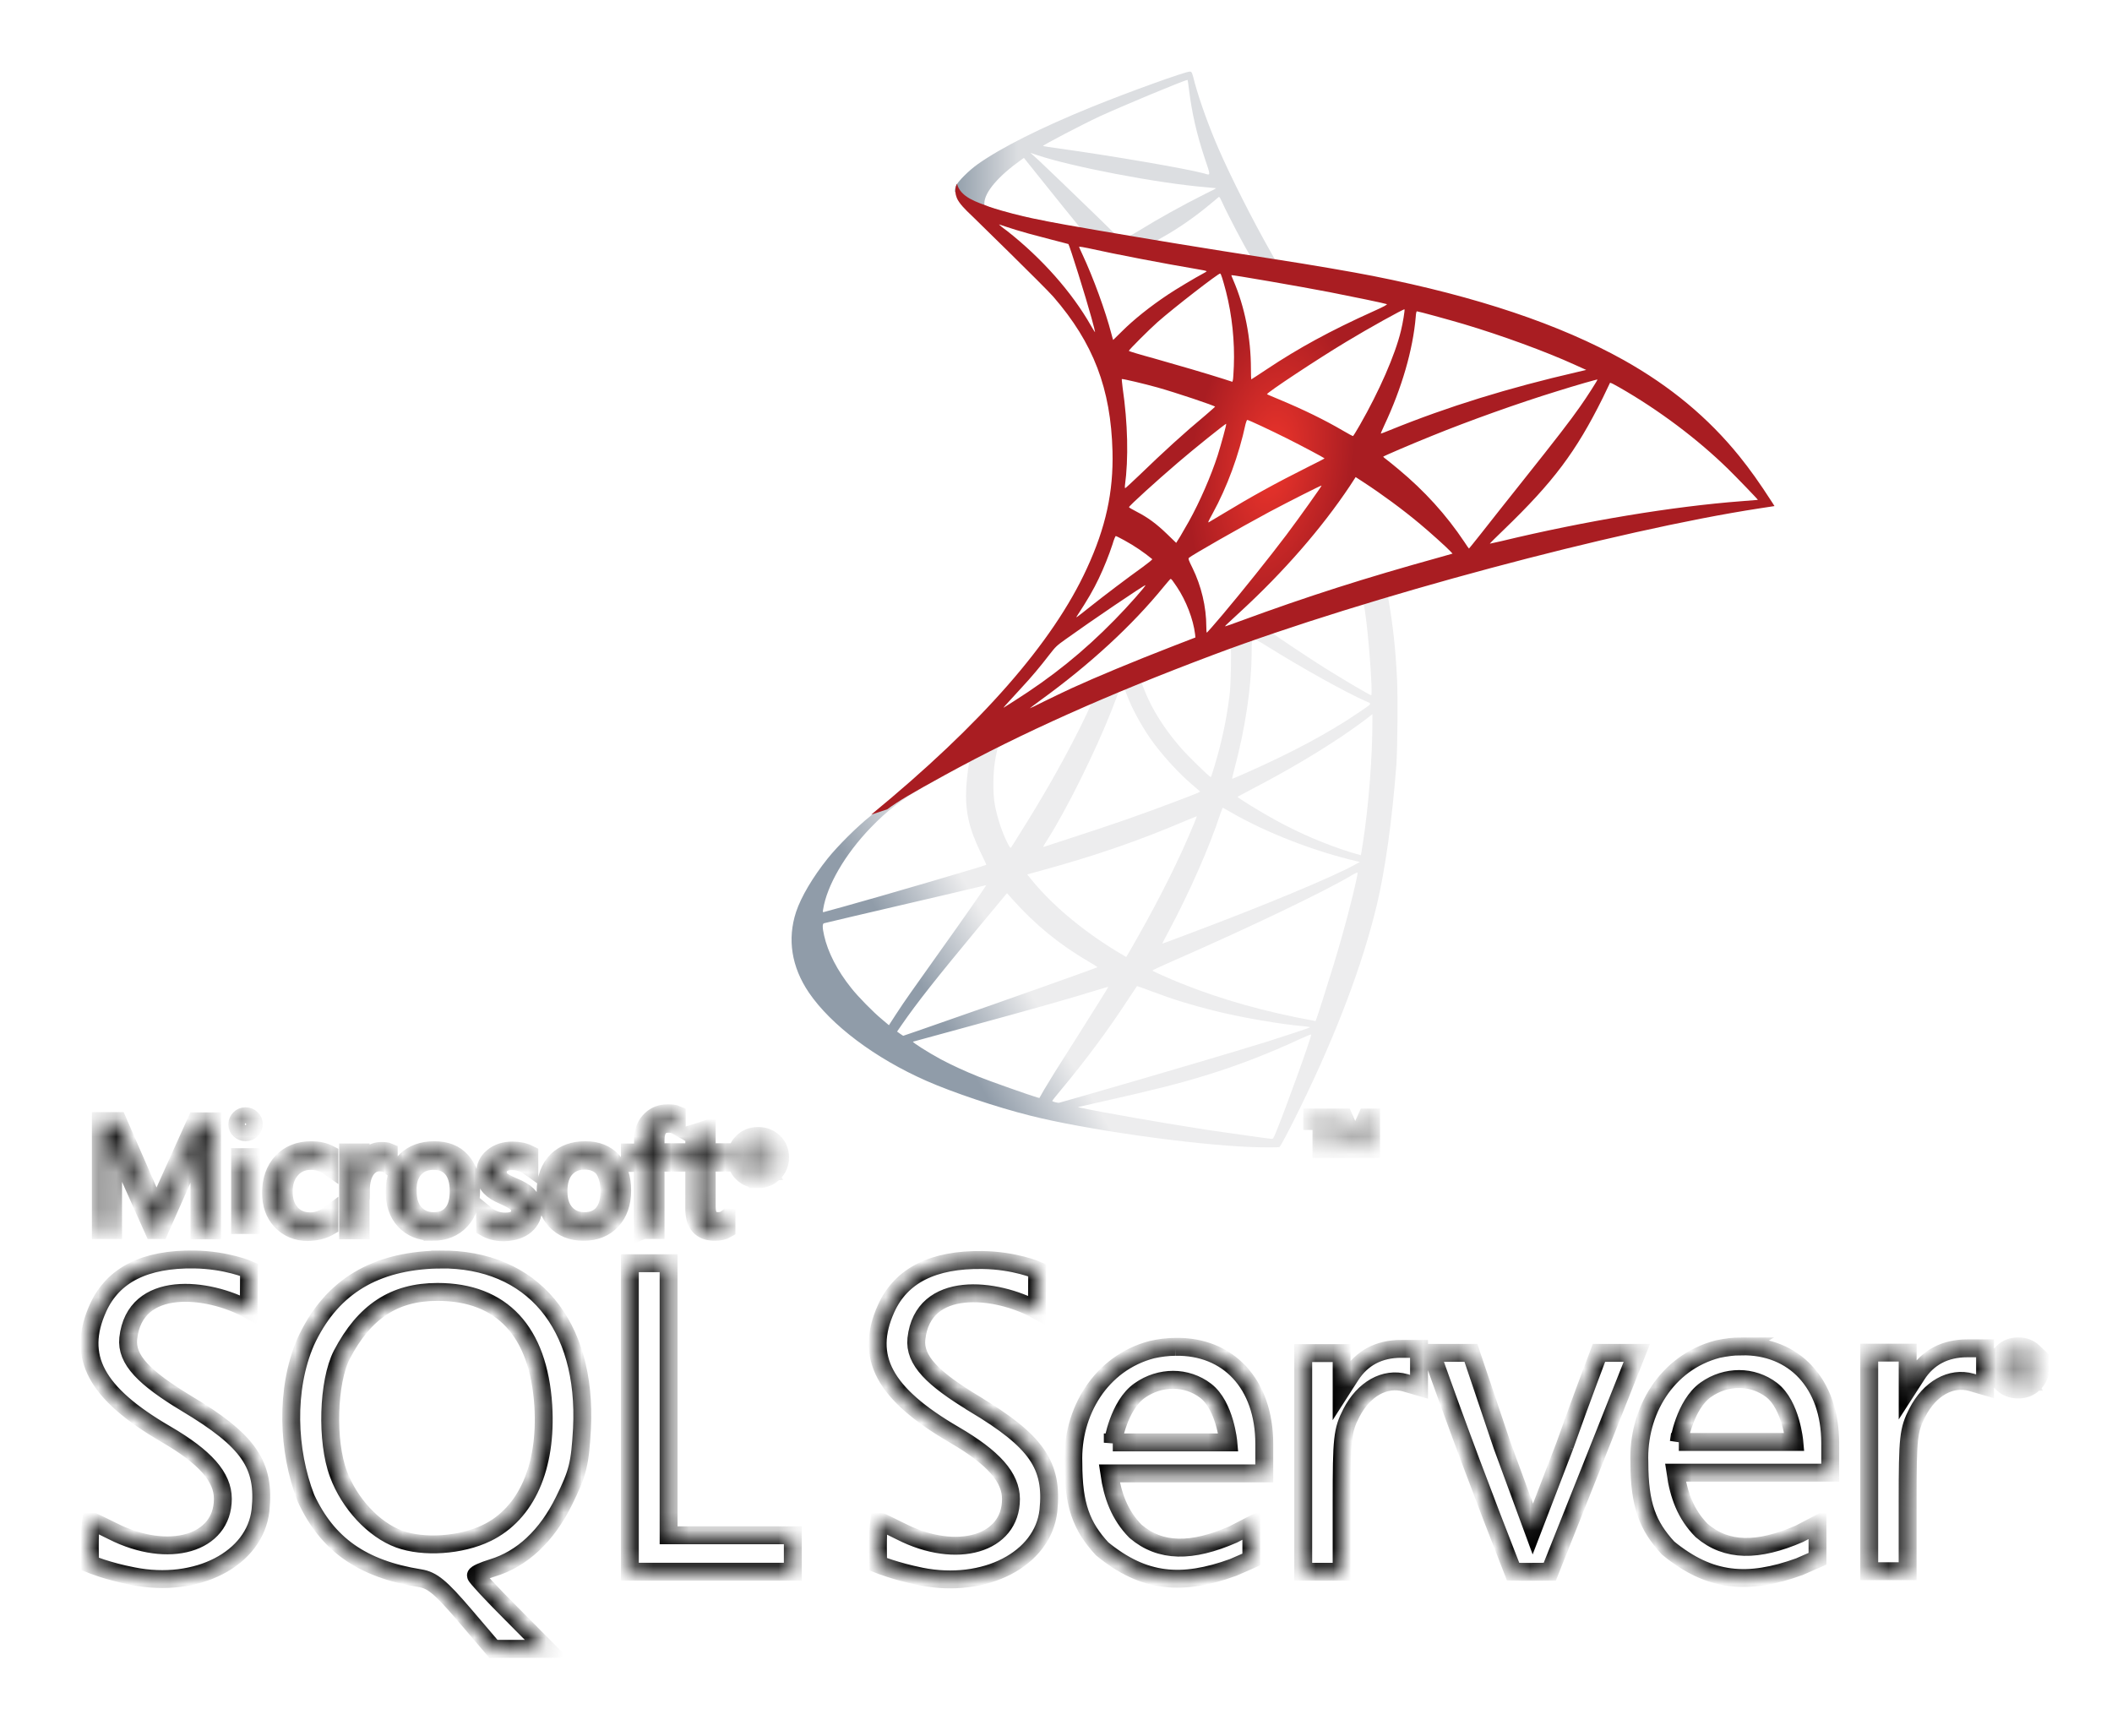 <svg width="118" height="97" viewBox="0 0 118 97" fill="none" xmlns="http://www.w3.org/2000/svg">
<g filter="url(#filter0_d_852_476)">
<path d="M73.899 28.061L61.861 31.991L51.389 36.613L48.459 37.387C47.713 38.096 46.931 38.815 46.085 39.543C45.157 40.344 44.292 41.072 43.628 41.599C42.891 42.182 41.799 43.273 41.244 43.965C40.416 45.002 39.761 46.103 39.479 46.949C38.978 48.478 39.224 50.025 40.189 51.453C41.426 53.273 43.892 55.129 46.767 56.394C48.232 57.04 50.698 57.868 52.554 58.332C55.638 59.114 61.607 59.961 64.891 60.088C65.555 60.115 66.447 60.115 66.483 60.088C66.556 60.042 67.066 59.069 67.657 57.859C69.677 53.737 71.133 49.87 71.924 46.567C72.398 44.566 72.771 41.9 73.016 38.743C73.08 37.86 73.107 34.903 73.053 33.902C72.971 32.264 72.825 30.936 72.598 29.635C72.561 29.444 72.552 29.271 72.57 29.262C72.607 29.235 72.716 29.198 74.199 28.77L73.899 28.061V28.061H73.899V28.061ZM71.151 29.671C71.26 29.671 71.552 32.464 71.624 34.23C71.642 34.603 71.633 34.848 71.615 34.848C71.543 34.848 70.078 33.984 69.031 33.329C68.121 32.756 66.393 31.609 66.12 31.391C66.029 31.327 66.038 31.318 66.784 31.063C68.049 30.636 71.051 29.671 71.151 29.671ZM65.019 31.691C65.101 31.691 65.31 31.809 65.81 32.119C67.685 33.292 70.232 34.712 71.324 35.185C71.661 35.331 71.697 35.276 70.924 35.804C69.268 36.932 67.202 38.042 64.673 39.161C64.227 39.361 63.854 39.516 63.845 39.516C63.827 39.516 63.881 39.288 63.954 39.015C64.564 36.75 64.909 34.457 64.928 32.619C64.937 31.709 64.937 31.709 65.019 31.682C65.001 31.691 65.01 31.691 65.019 31.691ZM63.754 32.173C63.809 32.228 63.772 34.266 63.699 34.821C63.536 36.149 63.281 37.387 62.862 38.779C62.762 39.115 62.671 39.398 62.653 39.416C62.617 39.461 61.37 38.242 60.961 37.769C60.251 36.95 59.696 36.131 59.287 35.33C59.077 34.921 58.75 34.12 58.777 34.093C58.923 33.993 63.718 32.137 63.754 32.173ZM57.803 34.512C57.813 34.512 57.822 34.512 57.831 34.521C57.849 34.539 57.913 34.684 57.967 34.848C58.258 35.64 58.913 36.804 59.478 37.55C60.096 38.369 60.906 39.243 61.579 39.816C61.798 39.998 61.998 40.171 62.025 40.198C62.08 40.253 62.098 40.244 60.615 40.808C58.895 41.463 57.021 42.118 54.874 42.809C54.361 42.975 53.848 43.142 53.336 43.31C53.254 43.337 53.282 43.292 53.518 42.919C54.583 41.254 56.202 37.987 57.112 35.676C57.267 35.276 57.421 34.876 57.449 34.785C57.485 34.657 57.531 34.612 57.649 34.548C57.712 34.53 57.776 34.512 57.803 34.512ZM55.984 35.267C56.011 35.285 55.547 36.258 55.092 37.15C54.21 38.87 53.245 40.562 51.953 42.618C51.735 42.973 51.526 43.301 51.498 43.337C51.453 43.401 51.435 43.383 51.289 43.101C50.98 42.491 50.725 41.709 50.588 40.99C50.452 40.28 50.479 39.043 50.634 38.278C50.752 37.714 50.743 37.723 51.016 37.587C52.181 36.995 55.947 35.23 55.984 35.267ZM71.679 35.904V36.286C71.679 38.315 71.461 41.099 71.142 43.128C71.087 43.483 71.042 43.774 71.033 43.783C71.033 43.783 70.769 43.71 70.46 43.619C69.095 43.192 67.612 42.564 66.274 41.827C65.392 41.345 64.109 40.553 64.145 40.517C64.154 40.508 64.536 40.307 64.982 40.071C66.766 39.143 68.476 38.142 69.959 37.15C70.514 36.777 71.351 36.177 71.533 36.013L71.679 35.904ZM49.114 38.597C49.151 38.597 49.142 38.669 49.087 38.997C49.051 39.234 49.005 39.67 48.987 39.971C48.914 41.299 49.133 42.282 49.788 43.628C49.97 44.001 50.115 44.311 50.106 44.32C50.042 44.374 44.019 46.139 42.127 46.658C41.563 46.813 41.071 46.949 41.035 46.958C40.971 46.977 40.962 46.968 40.989 46.813C41.199 45.475 42.218 43.728 43.637 42.254C44.583 41.272 45.339 40.699 46.63 39.961C47.559 39.434 48.987 38.642 49.096 38.606C49.096 38.597 49.105 38.597 49.114 38.597ZM63.308 41.135C63.317 41.126 63.536 41.245 63.799 41.399C65.747 42.527 68.458 43.574 70.769 44.111L70.978 44.156L70.687 44.32C69.477 44.993 65.501 46.649 61.434 48.168C60.842 48.387 60.26 48.605 60.151 48.651C60.042 48.696 59.941 48.724 59.941 48.714C59.941 48.705 60.105 48.387 60.315 47.995C61.452 45.867 62.598 43.273 63.181 41.472C63.254 41.299 63.299 41.145 63.308 41.135ZM61.861 41.608C61.871 41.618 61.798 41.809 61.707 42.027C60.915 43.947 59.878 46.039 58.55 48.387C58.213 48.987 57.931 49.47 57.922 49.47C57.913 49.47 57.64 49.306 57.312 49.106C55.383 47.923 53.673 46.467 52.554 45.057L52.39 44.857L53.218 44.629C56.184 43.819 58.704 42.946 61.206 41.873C61.561 41.727 61.852 41.608 61.861 41.608ZM70.851 44.748C70.86 44.957 70.396 46.831 70.014 48.187C69.695 49.324 69.422 50.216 68.922 51.79C68.704 52.481 68.513 53.054 68.503 53.054C68.495 53.054 68.44 53.045 68.385 53.027C65.683 52.536 63.263 51.853 60.988 50.944C60.351 50.689 59.441 50.279 59.387 50.234C59.369 50.215 59.914 49.961 60.606 49.66C64.746 47.85 69.04 45.794 70.514 44.911C70.687 44.802 70.824 44.748 70.851 44.748ZM50.097 45.457C50.115 45.475 48.96 47.14 47.34 49.406C46.776 50.197 46.121 51.126 45.875 51.471C45.63 51.817 45.257 52.363 45.047 52.691L44.665 53.282L44.256 52.936C43.773 52.536 42.936 51.681 42.563 51.208C41.781 50.234 41.253 49.206 41.044 48.269C40.944 47.832 40.944 47.614 41.035 47.586C41.171 47.55 43.6 46.977 45.875 46.449C47.14 46.158 48.605 45.812 49.133 45.685C49.66 45.557 50.088 45.457 50.097 45.457ZM51.262 45.903L51.553 46.231C52.863 47.695 54.2 48.778 55.82 49.724C56.111 49.888 56.33 50.034 56.311 50.043C56.248 50.089 50.688 52.063 48.114 52.954C46.667 53.464 45.475 53.873 45.466 53.873C45.457 53.873 45.375 53.819 45.284 53.755L45.12 53.637L45.384 53.255C46.239 52.017 47.313 50.661 49.651 47.841L51.262 45.903ZM58.523 51.098C58.531 51.089 58.932 51.235 59.423 51.417C60.606 51.863 61.543 52.145 62.799 52.463C64.346 52.854 66.584 53.236 67.903 53.346C68.103 53.364 68.212 53.382 68.176 53.409C68.112 53.446 66.775 53.892 65.792 54.201C64.227 54.692 59.45 56.102 55.556 57.222C54.837 57.431 54.219 57.604 54.182 57.613C54.092 57.631 53.791 57.549 53.791 57.513C53.791 57.495 54.01 57.213 54.273 56.903C55.583 55.338 56.885 53.591 57.967 51.935C58.267 51.48 58.523 51.107 58.523 51.098ZM56.921 51.144C56.93 51.153 56.284 52.19 55.156 53.973C54.674 54.729 54.137 55.584 53.946 55.884C53.764 56.175 53.491 56.63 53.336 56.885L53.072 57.349L52.936 57.313C52.608 57.222 50.306 56.412 49.697 56.166C48.941 55.866 48.159 55.502 47.577 55.193C46.849 54.801 45.939 54.219 46.012 54.201C46.03 54.192 47.276 53.855 48.778 53.446C52.763 52.363 54.974 51.735 56.42 51.28C56.684 51.198 56.912 51.135 56.921 51.144ZM68.249 53.8H68.258C68.294 53.892 66.82 57.986 66.283 59.278C66.165 59.569 66.12 59.642 66.056 59.633C65.901 59.624 63.763 59.323 62.462 59.132C60.197 58.786 56.393 58.122 55.438 57.904L55.22 57.858L56.575 57.549C59.487 56.894 60.888 56.539 62.307 56.102C64.1 55.556 65.874 54.874 67.666 54.037C67.948 53.91 68.185 53.81 68.249 53.8Z" fill="url(#paint0_linear_852_476)"/>
<path d="M61.489 0C61.288 -0.027 58.058 1.138 55.975 1.984C53.163 3.131 50.98 4.222 49.633 5.169C49.133 5.523 48.505 6.151 48.405 6.397C48.368 6.488 48.35 6.597 48.35 6.706L49.569 7.862L52.472 8.79L59.378 10.027L67.275 11.383L67.357 10.7C67.33 10.7 67.312 10.691 67.284 10.691L66.247 10.528L66.038 10.155C64.964 8.262 63.781 5.915 63.09 4.331C62.553 3.103 62.044 1.684 61.761 0.665C61.607 0.046 61.589 0.01 61.489 0.001V0L61.489 0ZM61.343 0.465H61.352C61.361 0.474 61.397 0.729 61.434 1.029C61.589 2.303 61.871 3.531 62.316 4.859C62.653 5.86 62.653 5.805 62.262 5.687C61.334 5.432 57.176 4.714 54.164 4.295C53.682 4.231 53.273 4.168 53.273 4.159C53.236 4.122 55.447 2.967 56.42 2.512C57.667 1.939 61.088 0.51 61.343 0.465ZM52.572 4.541L52.927 4.659C54.855 5.314 59.705 6.242 62.38 6.461C62.68 6.488 62.935 6.515 62.944 6.515C62.953 6.524 62.699 6.661 62.371 6.815C61.079 7.461 59.66 8.253 58.677 8.863C58.386 9.045 58.122 9.19 58.086 9.19C58.049 9.19 57.858 9.154 57.658 9.126L57.294 9.072L56.384 8.18C54.783 6.624 53.527 5.423 53.045 4.968L52.572 4.541ZM52.208 4.823L53.491 6.424C54.191 7.307 54.901 8.171 55.056 8.362C55.211 8.553 55.338 8.708 55.329 8.717C55.292 8.744 53.473 8.389 52.508 8.171C51.517 7.944 51.107 7.834 50.498 7.644L49.997 7.48V7.352C50.006 6.742 50.779 5.833 52.09 4.905L52.208 4.823ZM63.108 7.006C63.144 7.006 63.19 7.088 63.299 7.334C63.608 8.016 64.573 9.854 64.809 10.209C64.882 10.328 65.01 10.337 63.727 10.127C60.642 9.627 59.651 9.463 59.651 9.445C59.651 9.436 59.742 9.372 59.86 9.308C60.815 8.781 61.78 8.107 62.635 7.389C62.844 7.216 63.035 7.052 63.072 7.025C63.081 7.006 63.099 6.997 63.108 7.006Z" fill="url(#paint1_linear_852_476)"/>
<path d="M48.468 6.269C48.468 6.269 48.268 6.588 48.459 7.061C48.578 7.352 48.923 7.707 49.315 8.071C49.315 8.071 53.363 12.02 53.855 12.584C56.093 15.168 57.066 17.715 57.157 21.228C57.212 23.484 56.784 25.468 55.72 27.77C53.827 31.9 49.833 36.459 43.673 41.517L44.574 41.217C45.157 40.78 45.948 40.317 47.804 39.297C52.09 36.95 56.912 34.794 62.826 32.574C71.342 29.371 85.345 25.622 93.315 24.403L94.143 24.276L94.016 24.075C93.288 22.947 92.787 22.247 92.187 21.5C90.44 19.335 88.32 17.579 85.727 16.123C82.16 14.131 77.547 12.575 71.706 11.419C70.605 11.201 68.185 10.782 66.22 10.482C62.052 9.836 59.359 9.39 56.393 8.881C55.329 8.699 53.736 8.426 52.681 8.199C52.135 8.08 51.089 7.835 50.27 7.552C49.615 7.298 48.669 7.043 48.468 6.269ZM50.816 8.544C50.825 8.535 50.97 8.59 51.162 8.653C51.507 8.771 51.953 8.908 52.481 9.054C52.88 9.163 53.281 9.27 53.682 9.372C54.228 9.508 54.683 9.636 54.692 9.636C54.756 9.7 55.675 12.638 55.984 13.767C56.102 14.194 56.193 14.558 56.184 14.558C56.175 14.567 56.075 14.413 55.957 14.203C54.892 12.329 53.209 10.428 51.262 8.899C51.007 8.717 50.816 8.553 50.816 8.544ZM55.292 9.782C55.338 9.782 55.538 9.809 55.784 9.863C57.33 10.209 60.105 10.737 61.88 11.037C62.18 11.083 62.417 11.137 62.417 11.155C62.417 11.174 62.307 11.237 62.171 11.31C61.871 11.465 60.66 12.184 60.26 12.457C59.25 13.13 58.34 13.858 57.685 14.513C57.421 14.777 57.194 14.995 57.194 14.995C57.194 14.995 57.139 14.84 57.094 14.649C56.767 13.384 56.084 11.51 55.465 10.191C55.365 9.982 55.283 9.791 55.283 9.772C55.283 9.791 55.283 9.782 55.292 9.782ZM63.172 11.283C63.226 11.301 63.317 11.61 63.499 12.293C63.836 13.612 63.991 15.086 63.936 16.46C63.918 16.842 63.9 17.197 63.881 17.242L63.854 17.333L63.381 17.179C62.407 16.869 60.824 16.405 59.469 16.023C58.695 15.814 58.068 15.623 58.068 15.605C58.068 15.55 59.196 14.422 59.678 13.994C60.597 13.184 63.09 11.255 63.172 11.283ZM63.8 11.374C63.827 11.347 67.566 11.992 69.268 12.32C70.533 12.566 72.371 12.948 72.48 12.993C72.534 13.011 72.343 13.121 71.733 13.394C69.331 14.476 67.548 15.45 65.774 16.633C65.31 16.942 64.919 17.197 64.91 17.197C64.901 17.197 64.891 16.933 64.891 16.615C64.891 14.886 64.546 13.139 63.909 11.665C63.845 11.519 63.79 11.383 63.8 11.374ZM73.471 13.284C73.499 13.312 73.38 14.049 73.271 14.486C72.944 15.841 72.061 17.852 70.978 19.744C70.787 20.081 70.614 20.354 70.596 20.363C70.578 20.372 70.332 20.236 70.05 20.072C68.995 19.453 67.794 18.871 66.484 18.325C66.12 18.17 65.801 18.043 65.792 18.025C65.728 17.97 68.658 16.032 70.205 15.104C71.433 14.358 73.435 13.248 73.471 13.284ZM74.163 13.394C74.245 13.394 75.901 13.849 76.765 14.103C78.903 14.74 81.36 15.641 82.961 16.369L83.625 16.669L83.161 16.778C79.249 17.679 75.901 18.716 72.671 20.027C72.407 20.136 72.17 20.227 72.152 20.227C72.134 20.227 72.225 20.018 72.343 19.763C73.317 17.697 73.944 15.541 74.099 13.703C74.108 13.53 74.135 13.394 74.163 13.394ZM57.676 17.179C57.703 17.151 58.968 17.452 59.651 17.643C60.688 17.934 62.889 18.671 62.889 18.725C62.889 18.735 62.644 18.944 62.353 19.199C61.161 20.19 60.014 21.237 58.641 22.565C58.231 22.956 57.886 23.275 57.867 23.275C57.849 23.275 57.84 23.22 57.849 23.147C58.058 21.619 58.013 19.654 57.722 17.661C57.694 17.406 57.667 17.188 57.676 17.179ZM84.253 17.206C84.271 17.224 83.671 18.17 83.289 18.707C82.743 19.49 81.942 20.527 80.131 22.802C79.176 24.003 78.102 25.358 77.748 25.813C77.383 26.268 77.084 26.65 77.074 26.65C77.065 26.65 76.947 26.487 76.82 26.286C75.8 24.758 74.581 23.42 73.135 22.219C72.862 21.992 72.561 21.746 72.461 21.673C72.361 21.601 72.279 21.528 72.279 21.519C72.279 21.491 73.826 20.827 75 20.354C77.056 19.517 79.858 18.516 81.96 17.87C83.061 17.524 84.235 17.188 84.253 17.206ZM84.954 17.388C84.99 17.379 85.209 17.488 85.472 17.643C87.683 18.907 89.849 20.536 91.559 22.21C92.041 22.683 93.234 23.921 93.215 23.93C93.215 23.93 92.797 23.966 92.305 24.003C88.475 24.294 83.571 25.104 78.858 26.241C78.539 26.314 78.257 26.377 78.239 26.377C78.221 26.377 78.576 26.022 79.022 25.595C81.787 22.929 83.052 21.246 84.544 18.243C84.754 17.797 84.936 17.415 84.954 17.388C84.945 17.388 84.945 17.388 84.954 17.388ZM64.691 19.462C64.819 19.49 66.001 20.045 66.893 20.491C67.712 20.9 68.94 21.555 69.004 21.61C69.013 21.619 68.576 21.846 68.04 22.11C66.329 22.965 64.864 23.775 63.336 24.703C62.899 24.967 62.535 25.186 62.526 25.186C62.489 25.186 62.498 25.149 62.744 24.703C63.563 23.211 64.218 21.428 64.591 19.69C64.627 19.553 64.664 19.462 64.691 19.462ZM63.508 19.681C63.536 19.708 63.226 20.827 63.035 21.437C62.662 22.592 62.034 24.039 61.425 25.131C61.279 25.386 61.061 25.759 60.943 25.968L60.715 26.332L60.206 25.84C59.614 25.267 59.132 24.913 58.513 24.594C58.267 24.467 58.077 24.357 58.077 24.339C58.077 24.267 59.632 22.856 60.824 21.837C61.679 21.1 63.481 19.654 63.508 19.681ZM70.742 22.656L71.188 22.947C72.207 23.611 73.407 24.494 74.327 25.267C74.845 25.695 75.846 26.596 76.046 26.814L76.155 26.933L75.418 27.142C71.251 28.297 68.03 29.325 64.273 30.708C63.854 30.863 63.499 30.99 63.472 30.99C63.417 30.99 63.372 31.036 64.309 30.171C66.711 27.96 68.84 25.522 70.423 23.147L70.742 22.656ZM68.84 23.129C68.858 23.147 67.612 24.903 66.866 25.895C65.974 27.078 64.391 29.061 63.299 30.353C62.844 30.89 62.453 31.336 62.435 31.345C62.407 31.354 62.398 31.218 62.398 31.008C62.398 29.907 62.116 28.734 61.625 27.733C61.416 27.314 61.379 27.214 61.425 27.169C61.598 27.014 64.245 25.504 65.919 24.603C67.048 24.003 68.813 23.111 68.84 23.129ZM57.339 25.95C57.367 25.95 57.576 26.059 57.813 26.186C58.395 26.505 58.914 26.86 59.378 27.242C59.396 27.26 59.159 27.451 58.85 27.678C57.986 28.297 56.675 29.289 55.911 29.898C55.11 30.535 55.083 30.554 55.174 30.417C55.775 29.498 56.075 28.98 56.393 28.316C56.675 27.724 56.957 27.023 57.157 26.414C57.23 26.15 57.321 25.95 57.339 25.95ZM60.406 28.352C60.451 28.343 60.506 28.424 60.752 28.788C61.27 29.562 61.67 30.599 61.771 31.436L61.789 31.618L60.542 32.1C58.313 32.965 56.257 33.82 54.865 34.457C54.474 34.639 53.791 34.966 53.345 35.185C52.899 35.412 52.535 35.585 52.535 35.576C52.535 35.567 52.818 35.358 53.163 35.103C55.884 33.129 58.24 30.963 60.005 28.798C60.197 28.57 60.37 28.361 60.388 28.352H60.406ZM58.995 28.698C59.032 28.734 57.995 29.907 57.285 30.626C55.529 32.419 53.791 33.82 51.635 35.185C51.362 35.358 51.116 35.512 51.089 35.531C51.025 35.567 51.107 35.476 52.053 34.448C52.654 33.802 53.109 33.256 53.627 32.583C53.973 32.137 54.037 32.073 54.537 31.718C55.875 30.754 58.959 28.661 58.995 28.698Z" fill="url(#paint2_radial_852_476)"/>
<mask id="path-4-inside-1_852_476" fill="white">
<path d="M19.596 66.372C19.428 66.372 19.26 66.388 19.094 66.388C15.704 66.569 13.417 68.061 12.08 70.974C10.937 73.609 11.062 77.053 12.093 79.705C13.292 82.295 15.23 83.662 18.465 84.179C19.15 84.291 19.608 84.667 20.934 86.214L22.565 88.125H25.523L23.556 86.142C22.469 85.055 21.59 84.108 21.59 84.025C21.59 83.942 22.006 83.76 22.509 83.606C24.169 83.104 25.547 81.822 26.512 79.856C27.292 78.278 27.404 77.79 27.516 75.827C27.808 69.983 24.727 66.329 19.596 66.37L19.596 66.372ZM22.189 81.656C20.75 82.353 18.66 82.492 17.296 81.991C15.886 81.473 14.52 80.009 13.906 78.35C13.223 76.537 13.321 73.192 14.101 71.686C15.357 69.287 17.017 68.184 19.442 68.184C23.04 68.184 25.087 70.387 25.354 74.529C25.565 77.986 24.407 80.58 22.191 81.654L22.189 81.656ZM73.292 71.364C72.051 71.364 71.101 71.866 70.461 72.856L69.959 73.64V71.602H67.812V83.819H69.958V79.914C69.958 76.344 70.002 75.926 70.501 74.949C71.189 73.609 72.372 72.941 73.516 73.261L74.283 73.485V71.367H73.292V71.364ZM60.675 71.252C60.255 71.252 59.808 71.308 59.364 71.406C56.49 72.157 54.871 74.908 54.97 77.738C54.97 80.108 55.43 81.293 56.574 82.535C58.916 84.457 61.035 84.611 63.894 83.579C64.382 83.371 64.913 83.132 64.913 83.132V81.21L63.894 81.737C61.58 82.745 59.837 82.745 58.441 81.558C57.551 80.651 57.159 79.564 56.978 78.323H65.637V76.676C65.637 73.318 63.616 71.198 60.673 71.252H60.675ZM57.173 76.609C57.173 76.609 57.493 74.514 58.68 73.692C59.251 73.289 59.906 73.094 60.547 73.094C61.19 73.094 61.831 73.302 62.361 73.707C63.448 74.543 63.63 76.593 63.63 76.593H57.173V76.609ZM5.401 74.406C3.073 72.995 2.04 71.978 2.166 70.779C2.527 67.461 6.627 67.92 8.898 69.175L8.914 66.943C8.914 66.943 7.659 66.399 5.86 66.371C3.1 66.329 1.315 67.234 0.479 69.076C-0.749 71.794 0.338 73.844 4.269 76.131C6.476 77.415 7.451 78.529 7.451 79.745C7.451 82.255 4.424 83.132 1.301 81.556C0.658 81.237 0.115 80.97 0.086 80.97C-0.026 81.681 0.032 83.384 0.032 83.384C0.032 83.384 0.991 83.787 2.43 84.065C5.999 84.777 9.247 83.103 9.554 80.384C9.821 77.832 8.898 76.494 5.401 74.404L5.401 74.406ZM92.298 71.224C91.879 71.224 91.434 71.281 90.971 71.379C88.1 72.13 86.484 74.88 86.594 77.711C86.594 80.078 87.053 81.251 88.196 82.492C90.539 84.416 92.658 84.571 95.531 83.538C96.017 83.33 96.547 83.094 96.547 83.094V81.168L95.53 81.699C93.211 82.703 91.468 82.703 90.077 81.517C89.181 80.612 88.793 79.537 88.612 78.282H97.257V76.635C97.257 73.293 95.235 71.171 92.293 71.227L92.298 71.224ZM88.796 76.58C88.796 76.58 89.119 74.489 90.304 73.651C90.873 73.246 91.529 73.051 92.17 73.051C92.81 73.051 93.454 73.259 93.984 73.665C95.071 74.501 95.253 76.566 95.253 76.566H88.798L88.796 76.58ZM49.434 74.433C47.106 73.026 46.076 72.005 46.2 70.806C46.562 67.486 50.662 67.947 52.933 69.202L52.949 66.97C52.949 66.97 51.693 66.426 49.894 66.401C47.134 66.359 45.35 67.264 44.512 69.106C43.286 71.825 44.387 73.875 48.305 76.161C50.509 77.444 51.484 78.544 51.484 79.759C51.484 82.27 48.459 83.16 45.336 81.571C44.696 81.251 44.152 80.987 44.12 80.987C44.008 81.699 44.066 83.402 44.066 83.402C44.066 83.402 45.014 83.79 46.449 84.083C50.021 84.796 53.27 83.123 53.576 80.405C53.841 77.866 52.92 76.527 49.434 74.436V74.433ZM104.916 71.335C103.675 71.335 102.714 71.839 102.086 72.829L101.584 73.609V71.575H99.436V83.789H101.582V79.884C101.582 76.315 101.625 75.896 102.126 74.921C102.813 73.582 103.996 72.912 105.14 73.234L105.907 73.457V71.335L104.916 71.335ZM32.356 74.362V66.581H30.191V83.816H39.296V81.781H32.356V74.362H32.356ZM82.425 76.788L80.641 81.432L78.925 76.763L77.182 71.588H74.966C76.402 75.659 77.964 79.801 79.539 83.816C80.222 83.832 80.906 83.816 81.589 83.816L83.999 77.765L86.453 71.59H84.335C84.335 71.59 83.399 74.043 82.424 76.79L82.425 76.788ZM37.345 61.885C37.694 61.885 37.985 61.773 38.225 61.533C38.461 61.297 38.586 61.018 38.586 60.67C38.586 60.321 38.461 60.03 38.225 59.806C37.985 59.582 37.708 59.47 37.361 59.47C37.009 59.47 36.718 59.582 36.482 59.819C36.242 60.056 36.133 60.347 36.133 60.683C36.133 61.034 36.245 61.325 36.482 61.546C36.705 61.77 36.996 61.882 37.345 61.882V61.885ZM36.578 59.902C36.785 59.694 37.038 59.598 37.361 59.598C37.665 59.598 37.918 59.694 38.129 59.902C38.337 60.11 38.449 60.363 38.449 60.67C38.449 60.977 38.337 61.242 38.129 61.45C37.918 61.658 37.665 61.757 37.361 61.757C37.052 61.757 36.801 61.661 36.594 61.45C36.386 61.242 36.274 60.977 36.274 60.67C36.274 60.363 36.37 60.11 36.578 59.902ZM37.094 60.782H37.235C37.334 60.782 37.431 60.878 37.514 61.06L37.683 61.437H37.946L37.739 61.018C37.654 60.85 37.571 60.753 37.473 60.725C37.596 60.697 37.694 60.655 37.764 60.572C37.834 60.5 37.86 60.403 37.86 60.292C37.86 60.164 37.82 60.068 37.735 59.998C37.639 59.918 37.486 59.875 37.288 59.875H36.843V61.437H37.067V60.782L37.094 60.782ZM37.094 60.056H37.289C37.43 60.056 37.529 60.084 37.583 60.126C37.636 60.168 37.651 60.222 37.651 60.321C37.651 60.502 37.538 60.587 37.331 60.587H37.091V60.056H37.094ZM1.33 60.642C1.33 60.099 1.314 59.694 1.301 59.456H1.314C1.37 59.737 1.438 59.947 1.494 60.086L3.573 64.73H3.922L6 60.044C6.056 59.917 6.112 59.725 6.181 59.458H6.197C6.156 59.922 6.141 60.324 6.141 60.646V64.744H6.853V58.652H5.96L4.05 62.889C3.979 63.057 3.882 63.308 3.757 63.641H3.728C3.687 63.476 3.589 63.225 3.45 62.918L1.582 58.637H0.634V64.73H1.318V60.645L1.33 60.642ZM8.412 60.654H9.026V64.448H8.412V60.654ZM8.719 59.263C8.847 59.263 8.956 59.219 9.039 59.135C9.123 59.051 9.18 58.943 9.18 58.815C9.18 58.69 9.138 58.578 9.04 58.495C8.954 58.41 8.844 58.367 8.717 58.367C8.593 58.367 8.481 58.41 8.397 58.495C8.313 58.578 8.257 58.69 8.257 58.815C8.257 58.954 8.3 59.051 8.397 59.135C8.494 59.219 8.593 59.263 8.717 59.263H8.719ZM13.404 64.531V63.863C13.068 64.114 12.707 64.239 12.333 64.239C11.885 64.239 11.522 64.086 11.257 63.791C10.993 63.5 10.852 63.096 10.852 62.592C10.852 62.064 10.993 61.645 11.284 61.325C11.564 61.018 11.927 60.865 12.371 60.865C12.734 60.865 13.083 60.977 13.404 61.201V60.489C13.112 60.336 12.777 60.265 12.4 60.265C11.703 60.265 11.159 60.489 10.753 60.921C10.35 61.353 10.142 61.94 10.142 62.648C10.142 63.278 10.323 63.807 10.699 64.212C11.09 64.628 11.591 64.839 12.205 64.839C12.68 64.826 13.068 64.727 13.404 64.531ZM15.162 62.509C15.162 62.008 15.273 61.604 15.481 61.325C15.677 61.074 15.913 60.948 16.193 60.948C16.43 60.948 16.597 60.991 16.72 61.089V60.363C16.625 60.321 16.485 60.307 16.305 60.307C16.054 60.307 15.83 60.391 15.633 60.547C15.425 60.711 15.259 60.962 15.162 61.282H15.146V60.391H14.45V64.741H15.147V62.509H15.162ZM19.164 64.827C19.82 64.827 20.347 64.616 20.739 64.197C21.129 63.781 21.324 63.222 21.324 62.524C21.324 61.813 21.145 61.269 20.78 60.865C20.419 60.46 19.917 60.265 19.261 60.265C18.606 60.265 18.078 60.46 17.686 60.837C17.267 61.254 17.047 61.84 17.047 62.593C17.047 63.249 17.226 63.793 17.603 64.197C17.993 64.616 18.51 64.826 19.164 64.826V64.827ZM18.172 61.284C18.438 61.004 18.787 60.865 19.218 60.865C19.666 60.865 20.002 61.004 20.251 61.284C20.502 61.576 20.627 61.994 20.627 62.552C20.627 63.083 20.515 63.5 20.279 63.78C20.042 64.073 19.693 64.228 19.233 64.228C18.785 64.228 18.438 64.072 18.172 63.78C17.909 63.486 17.782 63.083 17.782 62.552C17.755 62.024 17.894 61.593 18.172 61.284ZM24.377 64.448C24.642 64.212 24.783 63.921 24.783 63.556C24.783 63.236 24.671 62.971 24.463 62.761C24.294 62.593 24.032 62.441 23.652 62.288C23.317 62.147 23.109 62.023 22.997 61.925C22.885 61.813 22.816 61.674 22.816 61.477C22.816 61.297 22.887 61.157 23.024 61.046C23.165 60.934 23.344 60.879 23.584 60.879C23.96 60.879 24.281 60.978 24.575 61.188V60.491C24.294 60.35 23.988 60.283 23.64 60.283C23.192 60.283 22.815 60.406 22.536 60.644C22.244 60.881 22.105 61.188 22.105 61.549C22.105 61.869 22.2 62.135 22.383 62.33C22.536 62.496 22.799 62.666 23.163 62.817C23.512 62.971 23.748 63.11 23.875 63.222C23.999 63.334 24.055 63.473 24.055 63.638C24.055 64.044 23.777 64.253 23.233 64.253C22.814 64.253 22.439 64.116 22.103 63.838V64.589C22.407 64.771 22.771 64.854 23.174 64.854C23.691 64.827 24.095 64.701 24.373 64.45L24.377 64.448ZM27.696 60.265C27.041 60.265 26.513 60.46 26.121 60.838C25.706 61.254 25.482 61.84 25.482 62.593C25.482 63.249 25.663 63.793 26.038 64.197C26.43 64.616 26.945 64.826 27.601 64.826C28.272 64.826 28.784 64.615 29.176 64.196C29.567 63.78 29.762 63.22 29.762 62.523C29.762 61.812 29.58 61.268 29.219 60.863C28.841 60.459 28.339 60.264 27.7 60.264L27.696 60.265ZM29.049 62.552C29.049 63.083 28.937 63.5 28.701 63.78C28.464 64.073 28.115 64.228 27.655 64.228C27.207 64.228 26.86 64.073 26.595 63.78C26.331 63.486 26.204 63.083 26.204 62.552C26.204 61.992 26.344 61.561 26.623 61.269C26.887 60.991 27.236 60.85 27.669 60.85C28.101 60.85 28.448 60.991 28.699 61.269C28.923 61.576 29.048 61.994 29.048 62.552H29.049ZM30.933 64.728H31.629V60.962H32.647V60.377H31.628V59.706C31.628 59.095 31.865 58.788 32.354 58.788C32.519 58.788 32.687 58.829 32.812 58.9V58.271C32.687 58.215 32.519 58.203 32.31 58.203C31.934 58.203 31.627 58.315 31.376 58.551C31.083 58.829 30.928 59.191 30.928 59.68V60.394H30.192V60.979H30.928V64.73L30.933 64.728ZM33.79 63.542C33.79 64.392 34.166 64.826 34.934 64.826C35.212 64.826 35.421 64.781 35.589 64.682V64.084C35.462 64.18 35.309 64.225 35.142 64.225C34.905 64.225 34.739 64.168 34.641 64.042C34.542 63.918 34.486 63.706 34.486 63.415V60.961H35.589V60.376H34.486V59.093C34.246 59.176 34.011 59.247 33.789 59.317V60.376H33.037V60.961H33.789V63.54L33.79 63.542ZM108.626 71.559C108.389 71.335 108.109 71.223 107.762 71.223C107.411 71.223 107.119 71.335 106.883 71.575C106.646 71.81 106.534 72.103 106.534 72.439C106.534 72.787 106.646 73.079 106.881 73.302C107.118 73.526 107.409 73.638 107.761 73.638C108.108 73.638 108.4 73.526 108.64 73.289C108.875 73.05 109 72.773 109 72.426C108.987 72.074 108.861 71.783 108.624 71.559L108.626 71.559ZM108.514 73.206C108.306 73.414 108.053 73.51 107.746 73.51C107.443 73.51 107.19 73.414 106.979 73.206C106.771 72.995 106.659 72.731 106.659 72.423C106.659 72.119 106.755 71.866 106.966 71.655C107.174 71.448 107.425 71.351 107.746 71.351C108.05 71.351 108.303 71.448 108.514 71.655C108.722 71.866 108.834 72.119 108.834 72.423C108.834 72.746 108.738 72.995 108.514 73.206ZM107.887 72.495C108.012 72.466 108.111 72.41 108.18 72.341C108.25 72.269 108.276 72.172 108.276 72.06C108.276 71.935 108.236 71.836 108.151 71.767C108.055 71.687 107.9 71.644 107.703 71.644H107.259V73.205H107.483V72.549H107.622C107.718 72.549 107.814 72.645 107.9 72.827L108.066 73.203H108.332L108.124 72.784C108.052 72.602 107.969 72.519 107.884 72.491L107.887 72.495ZM107.733 72.354H107.494V71.826H107.69C107.83 71.826 107.927 71.852 107.983 71.895C108.039 71.937 108.052 71.991 108.052 72.09C108.052 72.271 107.94 72.354 107.732 72.354L107.733 72.354ZM68.83 60.196H69.025V58.634H69.542V58.439H68.314V58.634H68.831L68.83 60.196ZM70.014 59.023C70.014 58.871 70.014 58.746 70.002 58.676C70.015 58.759 70.044 58.815 70.057 58.857L70.657 60.196H70.752L71.354 58.844C71.37 58.802 71.383 58.748 71.41 58.676C71.397 58.815 71.397 58.927 71.397 59.012V60.195H71.605V58.439H71.354L70.81 59.651C70.797 59.694 70.754 59.779 70.727 59.875H70.711C70.7 59.819 70.671 59.763 70.631 59.667L70.087 58.439H69.806V60.198H70.002V59.024L70.014 59.023Z"/>
</mask>
<path d="M19.596 66.372C19.428 66.372 19.26 66.388 19.094 66.388C15.704 66.569 13.417 68.061 12.08 70.974C10.937 73.609 11.062 77.053 12.093 79.705C13.292 82.295 15.23 83.662 18.465 84.179C19.15 84.291 19.608 84.667 20.934 86.214L22.565 88.125H25.523L23.556 86.142C22.469 85.055 21.59 84.108 21.59 84.025C21.59 83.942 22.006 83.76 22.509 83.606C24.169 83.104 25.547 81.822 26.512 79.856C27.292 78.278 27.404 77.79 27.516 75.827C27.808 69.983 24.727 66.329 19.596 66.37L19.596 66.372ZM22.189 81.656C20.75 82.353 18.66 82.492 17.296 81.991C15.886 81.473 14.52 80.009 13.906 78.35C13.223 76.537 13.321 73.192 14.101 71.686C15.357 69.287 17.017 68.184 19.442 68.184C23.04 68.184 25.087 70.387 25.354 74.529C25.565 77.986 24.407 80.58 22.191 81.654L22.189 81.656ZM73.292 71.364C72.051 71.364 71.101 71.866 70.461 72.856L69.959 73.64V71.602H67.812V83.819H69.958V79.914C69.958 76.344 70.002 75.926 70.501 74.949C71.189 73.609 72.372 72.941 73.516 73.261L74.283 73.485V71.367H73.292V71.364ZM60.675 71.252C60.255 71.252 59.808 71.308 59.364 71.406C56.49 72.157 54.871 74.908 54.97 77.738C54.97 80.108 55.43 81.293 56.574 82.535C58.916 84.457 61.035 84.611 63.894 83.579C64.382 83.371 64.913 83.132 64.913 83.132V81.21L63.894 81.737C61.58 82.745 59.837 82.745 58.441 81.558C57.551 80.651 57.159 79.564 56.978 78.323H65.637V76.676C65.637 73.318 63.616 71.198 60.673 71.252H60.675ZM57.173 76.609C57.173 76.609 57.493 74.514 58.68 73.692C59.251 73.289 59.906 73.094 60.547 73.094C61.19 73.094 61.831 73.302 62.361 73.707C63.448 74.543 63.63 76.593 63.63 76.593H57.173V76.609ZM5.401 74.406C3.073 72.995 2.04 71.978 2.166 70.779C2.527 67.461 6.627 67.92 8.898 69.175L8.914 66.943C8.914 66.943 7.659 66.399 5.86 66.371C3.1 66.329 1.315 67.234 0.479 69.076C-0.749 71.794 0.338 73.844 4.269 76.131C6.476 77.415 7.451 78.529 7.451 79.745C7.451 82.255 4.424 83.132 1.301 81.556C0.658 81.237 0.115 80.97 0.086 80.97C-0.026 81.681 0.032 83.384 0.032 83.384C0.032 83.384 0.991 83.787 2.43 84.065C5.999 84.777 9.247 83.103 9.554 80.384C9.821 77.832 8.898 76.494 5.401 74.404L5.401 74.406ZM92.298 71.224C91.879 71.224 91.434 71.281 90.971 71.379C88.1 72.13 86.484 74.88 86.594 77.711C86.594 80.078 87.053 81.251 88.196 82.492C90.539 84.416 92.658 84.571 95.531 83.538C96.017 83.33 96.547 83.094 96.547 83.094V81.168L95.53 81.699C93.211 82.703 91.468 82.703 90.077 81.517C89.181 80.612 88.793 79.537 88.612 78.282H97.257V76.635C97.257 73.293 95.235 71.171 92.293 71.227L92.298 71.224ZM88.796 76.58C88.796 76.58 89.119 74.489 90.304 73.651C90.873 73.246 91.529 73.051 92.17 73.051C92.81 73.051 93.454 73.259 93.984 73.665C95.071 74.501 95.253 76.566 95.253 76.566H88.798L88.796 76.58ZM49.434 74.433C47.106 73.026 46.076 72.005 46.2 70.806C46.562 67.486 50.662 67.947 52.933 69.202L52.949 66.97C52.949 66.97 51.693 66.426 49.894 66.401C47.134 66.359 45.35 67.264 44.512 69.106C43.286 71.825 44.387 73.875 48.305 76.161C50.509 77.444 51.484 78.544 51.484 79.759C51.484 82.27 48.459 83.16 45.336 81.571C44.696 81.251 44.152 80.987 44.12 80.987C44.008 81.699 44.066 83.402 44.066 83.402C44.066 83.402 45.014 83.79 46.449 84.083C50.021 84.796 53.27 83.123 53.576 80.405C53.841 77.866 52.92 76.527 49.434 74.436V74.433ZM104.916 71.335C103.675 71.335 102.714 71.839 102.086 72.829L101.584 73.609V71.575H99.436V83.789H101.582V79.884C101.582 76.315 101.625 75.896 102.126 74.921C102.813 73.582 103.996 72.912 105.14 73.234L105.907 73.457V71.335L104.916 71.335ZM32.356 74.362V66.581H30.191V83.816H39.296V81.781H32.356V74.362H32.356ZM82.425 76.788L80.641 81.432L78.925 76.763L77.182 71.588H74.966C76.402 75.659 77.964 79.801 79.539 83.816C80.222 83.832 80.906 83.816 81.589 83.816L83.999 77.765L86.453 71.59H84.335C84.335 71.59 83.399 74.043 82.424 76.79L82.425 76.788ZM37.345 61.885C37.694 61.885 37.985 61.773 38.225 61.533C38.461 61.297 38.586 61.018 38.586 60.67C38.586 60.321 38.461 60.03 38.225 59.806C37.985 59.582 37.708 59.47 37.361 59.47C37.009 59.47 36.718 59.582 36.482 59.819C36.242 60.056 36.133 60.347 36.133 60.683C36.133 61.034 36.245 61.325 36.482 61.546C36.705 61.77 36.996 61.882 37.345 61.882V61.885ZM36.578 59.902C36.785 59.694 37.038 59.598 37.361 59.598C37.665 59.598 37.918 59.694 38.129 59.902C38.337 60.11 38.449 60.363 38.449 60.67C38.449 60.977 38.337 61.242 38.129 61.45C37.918 61.658 37.665 61.757 37.361 61.757C37.052 61.757 36.801 61.661 36.594 61.45C36.386 61.242 36.274 60.977 36.274 60.67C36.274 60.363 36.37 60.11 36.578 59.902ZM37.094 60.782H37.235C37.334 60.782 37.431 60.878 37.514 61.06L37.683 61.437H37.946L37.739 61.018C37.654 60.85 37.571 60.753 37.473 60.725C37.596 60.697 37.694 60.655 37.764 60.572C37.834 60.5 37.86 60.403 37.86 60.292C37.86 60.164 37.82 60.068 37.735 59.998C37.639 59.918 37.486 59.875 37.288 59.875H36.843V61.437H37.067V60.782L37.094 60.782ZM37.094 60.056H37.289C37.43 60.056 37.529 60.084 37.583 60.126C37.636 60.168 37.651 60.222 37.651 60.321C37.651 60.502 37.538 60.587 37.331 60.587H37.091V60.056H37.094ZM1.33 60.642C1.33 60.099 1.314 59.694 1.301 59.456H1.314C1.37 59.737 1.438 59.947 1.494 60.086L3.573 64.73H3.922L6 60.044C6.056 59.917 6.112 59.725 6.181 59.458H6.197C6.156 59.922 6.141 60.324 6.141 60.646V64.744H6.853V58.652H5.96L4.05 62.889C3.979 63.057 3.882 63.308 3.757 63.641H3.728C3.687 63.476 3.589 63.225 3.45 62.918L1.582 58.637H0.634V64.73H1.318V60.645L1.33 60.642ZM8.412 60.654H9.026V64.448H8.412V60.654ZM8.719 59.263C8.847 59.263 8.956 59.219 9.039 59.135C9.123 59.051 9.18 58.943 9.18 58.815C9.18 58.69 9.138 58.578 9.04 58.495C8.954 58.41 8.844 58.367 8.717 58.367C8.593 58.367 8.481 58.41 8.397 58.495C8.313 58.578 8.257 58.69 8.257 58.815C8.257 58.954 8.3 59.051 8.397 59.135C8.494 59.219 8.593 59.263 8.717 59.263H8.719ZM13.404 64.531V63.863C13.068 64.114 12.707 64.239 12.333 64.239C11.885 64.239 11.522 64.086 11.257 63.791C10.993 63.5 10.852 63.096 10.852 62.592C10.852 62.064 10.993 61.645 11.284 61.325C11.564 61.018 11.927 60.865 12.371 60.865C12.734 60.865 13.083 60.977 13.404 61.201V60.489C13.112 60.336 12.777 60.265 12.4 60.265C11.703 60.265 11.159 60.489 10.753 60.921C10.35 61.353 10.142 61.94 10.142 62.648C10.142 63.278 10.323 63.807 10.699 64.212C11.09 64.628 11.591 64.839 12.205 64.839C12.68 64.826 13.068 64.727 13.404 64.531ZM15.162 62.509C15.162 62.008 15.273 61.604 15.481 61.325C15.677 61.074 15.913 60.948 16.193 60.948C16.43 60.948 16.597 60.991 16.72 61.089V60.363C16.625 60.321 16.485 60.307 16.305 60.307C16.054 60.307 15.83 60.391 15.633 60.547C15.425 60.711 15.259 60.962 15.162 61.282H15.146V60.391H14.45V64.741H15.147V62.509H15.162ZM19.164 64.827C19.82 64.827 20.347 64.616 20.739 64.197C21.129 63.781 21.324 63.222 21.324 62.524C21.324 61.813 21.145 61.269 20.78 60.865C20.419 60.46 19.917 60.265 19.261 60.265C18.606 60.265 18.078 60.46 17.686 60.837C17.267 61.254 17.047 61.84 17.047 62.593C17.047 63.249 17.226 63.793 17.603 64.197C17.993 64.616 18.51 64.826 19.164 64.826V64.827ZM18.172 61.284C18.438 61.004 18.787 60.865 19.218 60.865C19.666 60.865 20.002 61.004 20.251 61.284C20.502 61.576 20.627 61.994 20.627 62.552C20.627 63.083 20.515 63.5 20.279 63.78C20.042 64.073 19.693 64.228 19.233 64.228C18.785 64.228 18.438 64.072 18.172 63.78C17.909 63.486 17.782 63.083 17.782 62.552C17.755 62.024 17.894 61.593 18.172 61.284ZM24.377 64.448C24.642 64.212 24.783 63.921 24.783 63.556C24.783 63.236 24.671 62.971 24.463 62.761C24.294 62.593 24.032 62.441 23.652 62.288C23.317 62.147 23.109 62.023 22.997 61.925C22.885 61.813 22.816 61.674 22.816 61.477C22.816 61.297 22.887 61.157 23.024 61.046C23.165 60.934 23.344 60.879 23.584 60.879C23.96 60.879 24.281 60.978 24.575 61.188V60.491C24.294 60.35 23.988 60.283 23.64 60.283C23.192 60.283 22.815 60.406 22.536 60.644C22.244 60.881 22.105 61.188 22.105 61.549C22.105 61.869 22.2 62.135 22.383 62.33C22.536 62.496 22.799 62.666 23.163 62.817C23.512 62.971 23.748 63.11 23.875 63.222C23.999 63.334 24.055 63.473 24.055 63.638C24.055 64.044 23.777 64.253 23.233 64.253C22.814 64.253 22.439 64.116 22.103 63.838V64.589C22.407 64.771 22.771 64.854 23.174 64.854C23.691 64.827 24.095 64.701 24.373 64.45L24.377 64.448ZM27.696 60.265C27.041 60.265 26.513 60.46 26.121 60.838C25.706 61.254 25.482 61.84 25.482 62.593C25.482 63.249 25.663 63.793 26.038 64.197C26.43 64.616 26.945 64.826 27.601 64.826C28.272 64.826 28.784 64.615 29.176 64.196C29.567 63.78 29.762 63.22 29.762 62.523C29.762 61.812 29.58 61.268 29.219 60.863C28.841 60.459 28.339 60.264 27.7 60.264L27.696 60.265ZM29.049 62.552C29.049 63.083 28.937 63.5 28.701 63.78C28.464 64.073 28.115 64.228 27.655 64.228C27.207 64.228 26.86 64.073 26.595 63.78C26.331 63.486 26.204 63.083 26.204 62.552C26.204 61.992 26.344 61.561 26.623 61.269C26.887 60.991 27.236 60.85 27.669 60.85C28.101 60.85 28.448 60.991 28.699 61.269C28.923 61.576 29.048 61.994 29.048 62.552H29.049ZM30.933 64.728H31.629V60.962H32.647V60.377H31.628V59.706C31.628 59.095 31.865 58.788 32.354 58.788C32.519 58.788 32.687 58.829 32.812 58.9V58.271C32.687 58.215 32.519 58.203 32.31 58.203C31.934 58.203 31.627 58.315 31.376 58.551C31.083 58.829 30.928 59.191 30.928 59.68V60.394H30.192V60.979H30.928V64.73L30.933 64.728ZM33.79 63.542C33.79 64.392 34.166 64.826 34.934 64.826C35.212 64.826 35.421 64.781 35.589 64.682V64.084C35.462 64.18 35.309 64.225 35.142 64.225C34.905 64.225 34.739 64.168 34.641 64.042C34.542 63.918 34.486 63.706 34.486 63.415V60.961H35.589V60.376H34.486V59.093C34.246 59.176 34.011 59.247 33.789 59.317V60.376H33.037V60.961H33.789V63.54L33.79 63.542ZM108.626 71.559C108.389 71.335 108.109 71.223 107.762 71.223C107.411 71.223 107.119 71.335 106.883 71.575C106.646 71.81 106.534 72.103 106.534 72.439C106.534 72.787 106.646 73.079 106.881 73.302C107.118 73.526 107.409 73.638 107.761 73.638C108.108 73.638 108.4 73.526 108.64 73.289C108.875 73.05 109 72.773 109 72.426C108.987 72.074 108.861 71.783 108.624 71.559L108.626 71.559ZM108.514 73.206C108.306 73.414 108.053 73.51 107.746 73.51C107.443 73.51 107.19 73.414 106.979 73.206C106.771 72.995 106.659 72.731 106.659 72.423C106.659 72.119 106.755 71.866 106.966 71.655C107.174 71.448 107.425 71.351 107.746 71.351C108.05 71.351 108.303 71.448 108.514 71.655C108.722 71.866 108.834 72.119 108.834 72.423C108.834 72.746 108.738 72.995 108.514 73.206ZM107.887 72.495C108.012 72.466 108.111 72.41 108.18 72.341C108.25 72.269 108.276 72.172 108.276 72.06C108.276 71.935 108.236 71.836 108.151 71.767C108.055 71.687 107.9 71.644 107.703 71.644H107.259V73.205H107.483V72.549H107.622C107.718 72.549 107.814 72.645 107.9 72.827L108.066 73.203H108.332L108.124 72.784C108.052 72.602 107.969 72.519 107.884 72.491L107.887 72.495ZM107.733 72.354H107.494V71.826H107.69C107.83 71.826 107.927 71.852 107.983 71.895C108.039 71.937 108.052 71.991 108.052 72.09C108.052 72.271 107.94 72.354 107.732 72.354L107.733 72.354ZM68.83 60.196H69.025V58.634H69.542V58.439H68.314V58.634H68.831L68.83 60.196ZM70.014 59.023C70.014 58.871 70.014 58.746 70.002 58.676C70.015 58.759 70.044 58.815 70.057 58.857L70.657 60.196H70.752L71.354 58.844C71.37 58.802 71.383 58.748 71.41 58.676C71.397 58.815 71.397 58.927 71.397 59.012V60.195H71.605V58.439H71.354L70.81 59.651C70.797 59.694 70.754 59.779 70.727 59.875H70.711C70.7 59.819 70.671 59.763 70.631 59.667L70.087 58.439H69.806V60.198H70.002V59.024L70.014 59.023Z" fill="white" stroke="black" mask="url(#path-4-inside-1_852_476)"/>
</g>
<defs>
<filter id="filter0_d_852_476" x="0" y="0" width="118" height="96.125" filterUnits="userSpaceOnUse" color-interpolation-filters="sRGB">
<feFlood flood-opacity="0" result="BackgroundImageFix"/>
<feColorMatrix in="SourceAlpha" type="matrix" values="0 0 0 0 0 0 0 0 0 0 0 0 0 0 0 0 0 0 127 0" result="hardAlpha"/>
<feOffset dx="5" dy="4"/>
<feGaussianBlur stdDeviation="2"/>
<feComposite in2="hardAlpha" operator="out"/>
<feColorMatrix type="matrix" values="0 0 0 0 0 0 0 0 0 0 0 0 0 0 0 0 0 0 0.25 0"/>
<feBlend mode="normal" in2="BackgroundImageFix" result="effect1_dropShadow_852_476"/>
<feBlend mode="normal" in="SourceGraphic" in2="effect1_dropShadow_852_476" result="shape"/>
</filter>
<linearGradient id="paint0_linear_852_476" x1="48.282" y1="54.162" x2="52.635" y2="51.59" gradientUnits="userSpaceOnUse">
<stop stop-color="#909CA9"/>
<stop offset="1" stop-color="#EDEDEE"/>
</linearGradient>
<linearGradient id="paint1_linear_852_476" x1="48.382" y1="5.674" x2="51.884" y2="5.674" gradientUnits="userSpaceOnUse">
<stop stop-color="#939FAB"/>
<stop offset="1" stop-color="#DCDEE1"/>
</linearGradient>
<radialGradient id="paint2_radial_852_476" cx="0" cy="0" r="1" gradientUnits="userSpaceOnUse" gradientTransform="translate(66.055 21.737) rotate(-171.457) scale(4.515 9.033)">
<stop stop-color="#EE352C"/>
<stop offset="1" stop-color="#A91D22"/>
</radialGradient>
</defs>
</svg>
